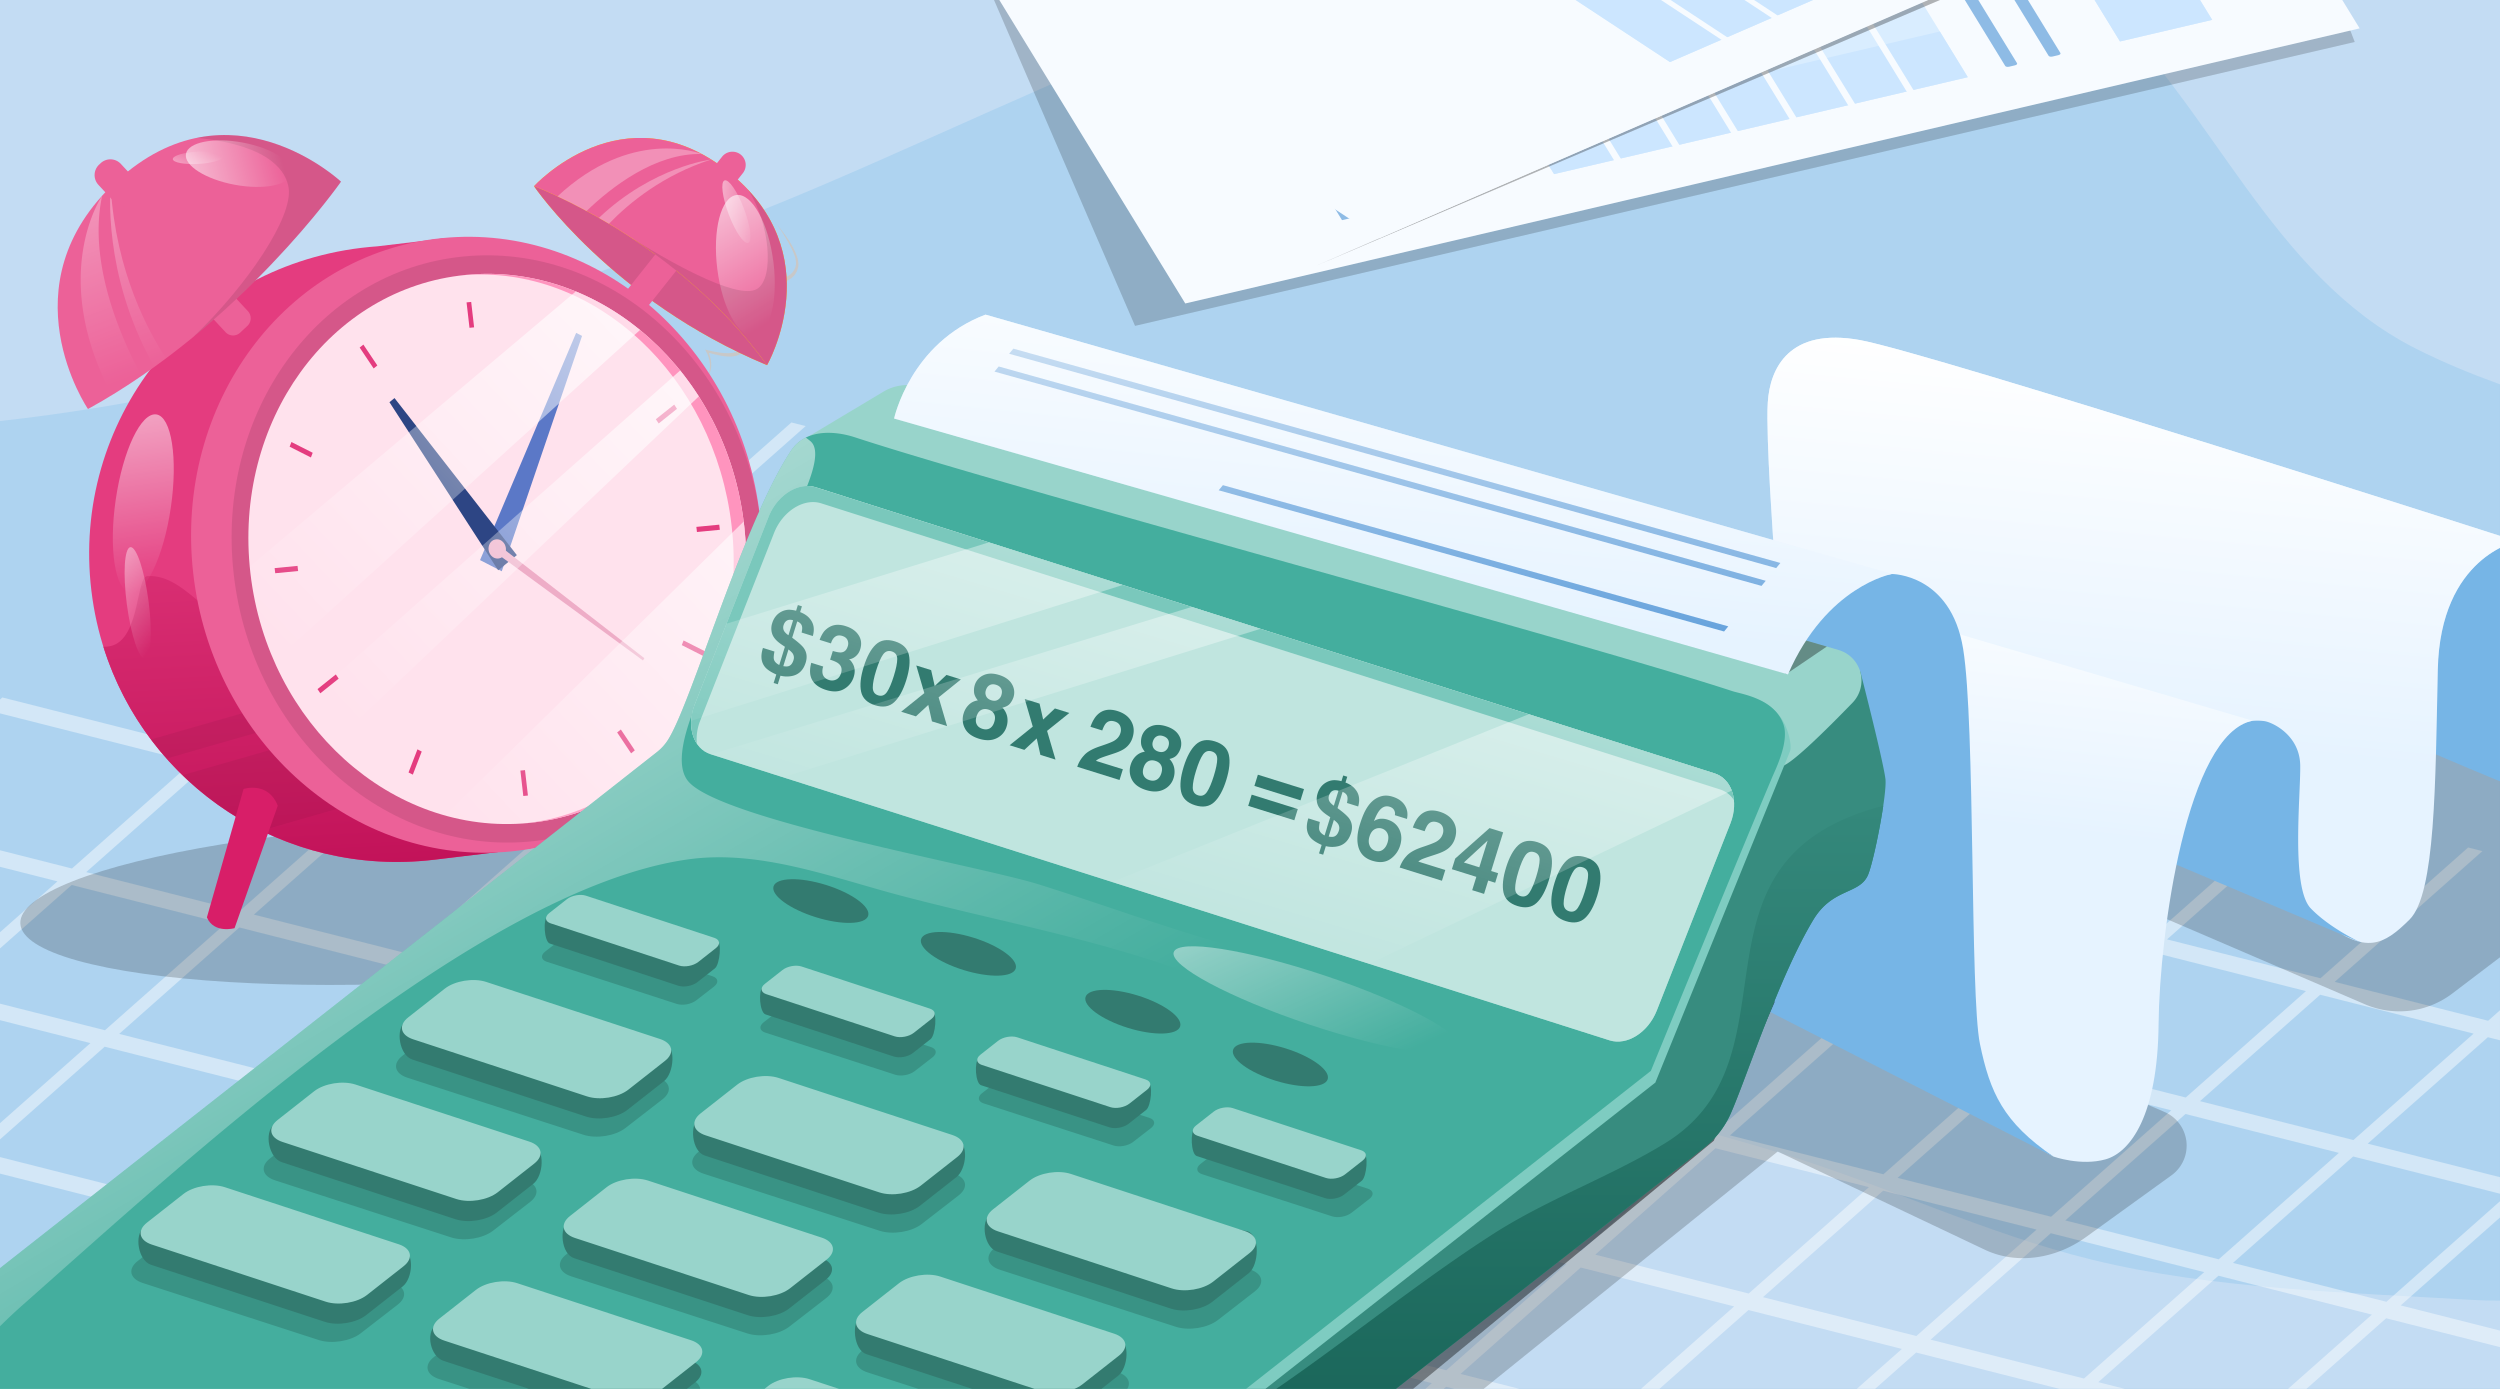 <svg id="Layer_1" data-name="Layer 1" xmlns="http://www.w3.org/2000/svg" xmlns:xlink="http://www.w3.org/1999/xlink" viewBox="0 0 4500 2500"><rect x="0" y="0" width="4500" height="2500" fill="#333333" stroke="none"/><defs><style>.cls-1{fill:none;}.cls-2{fill:#aed3f0;}.cls-3{fill:#c3dcf3;}.cls-10,.cls-11,.cls-27,.cls-3,.cls-38,.cls-39,.cls-40,.cls-41,.cls-42,.cls-43,.cls-44,.cls-45,.cls-46,.cls-47,.cls-48,.cls-49,.cls-5,.cls-50,.cls-52,.cls-53,.cls-54,.cls-56,.cls-57,.cls-59,.cls-6,.cls-60,.cls-7,.cls-8,.cls-9{fill-rule:evenodd;}.cls-4{clip-path:url(#clip-path);}.cls-20,.cls-5{fill:#fff;}.cls-5{fill-opacity:0.45;}.cls-6{fill-opacity:0.18;}.cls-7{fill:#f7fbff;}.cls-8{fill:#8ebbe5;}.cls-9{fill:#d9edff;}.cls-10{fill:#cce6ff;}.cls-11{fill-opacity:0.29;}.cls-12,.cls-38{fill-opacity:0.19;}.cls-13{fill:#c8c8c8;}.cls-14{fill:#ffc800;}.cls-15{fill:#d55789;}.cls-16{fill:#ec6198;}.cls-17{fill:url(#linear-gradient);}.cls-18{fill:url(#linear-gradient-2);}.cls-19{opacity:0.3;}.cls-21{opacity:0.1;}.cls-22{fill:#e43c7f;}.cls-23{fill:url(#linear-gradient-3);}.cls-24{fill:url(#linear-gradient-4);}.cls-25{fill:url(#linear-gradient-5);}.cls-26{opacity:0.05;}.cls-27{fill:#d81e68;}.cls-28{fill:#ffe2ed;}.cls-29{fill:#ff94be;}.cls-30{fill:#5b78c7;}.cls-31{fill:#2d4584;}.cls-32{fill:#eeadc7;}.cls-33{fill:url(#linear-gradient-6);}.cls-34{fill:url(#linear-gradient-7);}.cls-35{fill:url(#linear-gradient-8);}.cls-36{fill:url(#linear-gradient-9);}.cls-37{fill:url(#linear-gradient-10);}.cls-39{fill:#76b5e6;}.cls-40{fill:#e6f3ff;}.cls-41{fill:url(#linear-gradient-11);}.cls-42{fill:url(#linear-gradient-12);}.cls-43{fill:url(#linear-gradient-13);}.cls-44{fill:#378c7f;}.cls-45{fill:url(#linear-gradient-14);}.cls-46{fill:#98d4cb;}.cls-47{fill-opacity:0.34;}.cls-48{fill:#7eccc1;}.cls-49{fill:#44ae9e;}.cls-50{fill:url(#linear-gradient-15);}.cls-51{fill:url(#linear-gradient-16);}.cls-52{fill-opacity:0.16;}.cls-53,.cls-58{fill:#337b70;}.cls-54{fill:#c0e5df;}.cls-55{fill:#327b70;}.cls-56{fill:#7ac8bc;}.cls-57{fill:url(#linear-gradient-17);}.cls-59{fill:#62a0db;}.cls-60{fill:url(#linear-gradient-18);}</style><clipPath id="clip-path"><rect class="cls-1" width="4499.99" height="2500"/></clipPath><linearGradient id="linear-gradient" x1="1293.99" y1="1792.09" x2="1295.17" y2="1792.12" gradientTransform="matrix(-121.89, -308.36, -298.04, 126.07, 693232.17, 173659.52)" gradientUnits="userSpaceOnUse"><stop offset="0" stop-color="#fff" stop-opacity="0"/><stop offset="1" stop-color="#fff"/></linearGradient><linearGradient id="linear-gradient-2" x1="1300.6" y1="1795.1" x2="1301.79" y2="1795.71" gradientTransform="matrix(-35.15, -144.86, -85.59, 59.27, 200715.38, 82416.24)" xlink:href="#linear-gradient"/><linearGradient id="linear-gradient-3" x1="1289.12" y1="1788.78" x2="1290.3" y2="1788.78" gradientTransform="matrix(50.35, 994.19, 994.19, -50.35, -1842736.11, -1190808.44)" gradientUnits="userSpaceOnUse"><stop offset="0" stop-color="#e43c7f"/><stop offset="1" stop-color="#b30048"/></linearGradient><linearGradient id="linear-gradient-4" x1="1291.84" y1="1792.42" x2="1293.03" y2="1792.42" gradientTransform="matrix(490.5, -140.69, -140.7, -490.5, -381342.99, 1061887.25)" xlink:href="#linear-gradient"/><linearGradient id="linear-gradient-5" x1="1294.53" y1="1795.06" x2="1295.71" y2="1795.49" gradientTransform="matrix(-55.76, -306.64, -193.46, 88.24, 419738.39, 239709.63)" xlink:href="#linear-gradient"/><linearGradient id="linear-gradient-6" x1="1294.97" y1="1794" x2="1296.15" y2="1794" gradientTransform="matrix(-87.52, -235.01, -235.01, 87.52, 535186.92, 147997.94)" xlink:href="#linear-gradient"/><linearGradient id="linear-gradient-7" x1="1294.97" y1="1793.79" x2="1296.15" y2="1793.79" gradientTransform="matrix(-87.52, -235.01, -235.01, 87.52, 535186.16, 147997.77)" xlink:href="#linear-gradient"/><linearGradient id="linear-gradient-8" x1="1289.58" y1="1791.32" x2="1290.77" y2="1791.32" gradientTransform="matrix(792.35, -747.98, -747.98, -792.35, 318722.67, 2385282.98)" xlink:href="#linear-gradient"/><linearGradient id="linear-gradient-9" x1="1294.39" y1="1785.54" x2="1295.58" y2="1785.57" gradientTransform="matrix(-92.4, -233.52, -225.76, 95.56, 523179.72, 132001.03)" xlink:href="#linear-gradient"/><linearGradient id="linear-gradient-10" x1="1294.94" y1="1773.19" x2="1296.12" y2="1773.8" gradientTransform="matrix(-109.75, 26.48, 44.8, 64.91, 63064.42, -149111.55)" xlink:href="#linear-gradient"/><linearGradient id="linear-gradient-11" x1="1291.1" y1="1792.26" x2="1292.28" y2="1792.26" gradientTransform="matrix(54.5, -582.42, -582.42, -54.5, 977300.47, 850973.01)" xlink:href="#linear-gradient"/><linearGradient id="linear-gradient-12" x1="1291.41" y1="1792.31" x2="1292.6" y2="1792.31" gradientTransform="matrix(46.97, -420.19, -420.19, -46.97, 696160.99, 628326.28)" xlink:href="#linear-gradient"/><linearGradient id="linear-gradient-13" x1="1290.2" y1="1790.61" x2="1291.39" y2="1790.61" gradientTransform="matrix(-228.62, -2344.2, -2344.2, 228.62, 4494107.01, 2618734.26)" gradientUnits="userSpaceOnUse"><stop offset="0" stop-opacity="0"/><stop offset="1"/></linearGradient><linearGradient id="linear-gradient-14" x1="1289.48" y1="1789.06" x2="1290.67" y2="1789.06" gradientTransform="matrix(-3.24, 1389.33, 1389.33, 3.24, -2478666.47, -1795976.7)" gradientUnits="userSpaceOnUse"><stop offset="0" stop-color="#378c7f"/><stop offset="1" stop-color="#10594d"/></linearGradient><linearGradient id="linear-gradient-15" x1="1290.58" y1="1790.54" x2="1291.76" y2="1790.54" gradientTransform="matrix(-968.6, -1659.65, -1659.65, 968.6, 4222893.48, 409900.19)" xlink:href="#linear-gradient"/><linearGradient id="linear-gradient-16" x1="1291.44" y1="1791.12" x2="1292.62" y2="1791.12" gradientTransform="matrix(504.23, -474.28, -474.28, -504.23, 200562.86, 1517553.8)" xlink:href="#linear-gradient"/><linearGradient id="linear-gradient-17" x1="1290.26" y1="1790.97" x2="1291.45" y2="1790.97" gradientTransform="matrix(360.14, -1205.61, -1205.61, -360.14, 1696626.4, 2202209.56)" xlink:href="#linear-gradient"/><linearGradient id="linear-gradient-18" x1="1291.24" y1="1792.68" x2="1292.42" y2="1792.68" gradientTransform="matrix(53.23, -521.65, -521.65, -53.23, 868896.39, 770091.22)" xlink:href="#linear-gradient"/></defs><g id="c99"><g id="c29"><rect class="cls-2" width="4499.99" height="2500"/><path class="cls-3" d="M395.41,2500c360.42-198.08,701.46-406.35,862.34-466.38C1892.22,1797,2564.22,1881.28,3203.07,2075c189.78,57.52,369.24,145.26,563.41,192.72,215.68,52.75,460.93,58.74,682.72,72.06q25.41,1.53,50.8,1.31V2500ZM2257.89,0C1929.3,125.92,1617.4,279.9,1378.65,375.46,946.84,548.28,473.23,705.48,0,757.87V0ZM4500,691.82c-52.6-19.07-103.48-40-151.42-64.28C4086.37,494.9,3984.57,193.32,3774.71,0H4500Z"/><rect class="cls-1" width="4499.99" height="2500"/><g class="cls-4"><path class="cls-5" d="M856.9,919.25l265.79-235.34,25.68,6.52L882.56,925.77l276.14,70,265.8-235.34,25.68,6.51-265.8,235.34,276.13,70,265.8-235.37,25.68,6.52-265.8,235.34,276.13,70,265.8-235.37L2053.8,920,1788,1155.29l276.13,70L2329.93,990l25.68,6.49-265.8,235.34,276.13,70,265.8-235.34,25.68,6.49-265.8,235.34,276.13,70L2933.55,1143l25.68,6.48-265.8,235.34,276.14,70,265.79-235.34L3261,1226l-265.8,235.37,276.14,70L3537.17,1296l25.68,6.52-265.79,235.33,276.13,70L3839,1372.49l25.64,6.52-265.79,235.34,276.13,70L4140.83,1449l25.64,6.52-265.79,235.34,276.13,70,265.83-235.37,25.64,6.52-265.79,235.34,276.13,70L4744.45,1602l25.64,6.49L4504.3,1843.87l276.13,70,265.83-235.34,25.64,6.48-265.79,235.34L5112.28,1998l-26.12,23.13L4780,1943.53l-216.33,191.53,306.17,77.63-26.12,23.13-306.17-77.63-216.34,191.56,306.17,77.6-26.12,23.13-306.17-77.6-216.34,191.53L4384.91,2642l-26.13,23.13-306.17-77.6L3836.28,2779.1l306.17,77.6-26.17,23.16-306.13-77.63-216.33,191.56,306.17,77.6-26.16,23.13-306.13-77.6-216.34,191.53,306.17,77.63-26.12,23.13-306.17-77.59-279.49,247.45-25.63-6.52,279.44-247.45-276.13-70-279.49,247.42-25.68-6.49,279.49-247.45-276.13-70L2442.13,3326l-25.68-6.48,279.49-247.45-276.13-70-279.49,247.45-25.68-6.49,279.49-247.45-276.13-70L1838.51,3173l-25.68-6.48,279.49-247.45-276.14-70L1536.7,3096.51,1511,3090l279.49-247.42-276.14-70L1234.89,3020l-25.68-6.52L1488.69,2766l-276.13-70L933.08,2943.5,907.42,2937l279.46-247.45-276.15-70L631.27,2867l-25.66-6.52L885.07,2613l-276.15-70L329.46,2790.45,303.8,2784l279.46-247.45-276.15-70L27.65,2714,2,2707.46,281.45,2460,5.3,2390l-279.47,247.45-25.66-6.48,279.47-247.45-276.15-70L-576,2560.94l-25.66-6.49L-322.18,2307l-276.15-70-279.46,247.45-25.66-6.52L-624,2230.46l-367.73-93.21,26.13-23.13,367.74,93.21,216.32-191.53-367.73-93.21,26.13-23.17,367.74,93.25,216.32-191.56L-506.8,1707.9l26.13-23.13L-112.94,1778l216.33-191.53-367.73-93.24,26.13-23.13,367.73,93.21,216.33-191.53-367.73-93.21,26.13-23.13L372,1348.63l216.33-191.56-367.73-93.21,26.13-23.13,367.73,93.21L830.77,942.41,463,849.17,489.17,826ZM3049.55,3132l276.13,70L3542,3010.41l-276.14-70Zm-301.81-76.51,276.13,70,216.34-191.56-276.14-70Zm-301.81-76.5,276.13,70,216.33-191.57-276.13-70ZM3292,2917.29l276.13,70,216.33-191.53-276.13-70Zm-1147.89-14.86,276.13,70,216.33-191.56-276.13-70Zm846.08-61.65,276.13,70,216.33-191.53-276.13-70Zm-1147.89-14.85,276.13,70,216.33-191.53-276.13-70Zm846.08-61.68,276.13,70,216.33-191.56-276.13-70ZM1540.5,2749.42l276.13,70L2033,2627.88l-276.13-70Zm1994-46.82,276.13,70,216.33-191.52-276.13-70Zm-1147.89-14.86,276.13,70L2879,2566.2l-276.13-70Zm-1147.89-14.82,276.13,70,216.33-191.53-276.13-70Zm1994-46.83,276.13,70,216.33-191.53-276.13-70Zm-1147.89-14.86,276.13,70,216.33-191.56-276.13-70Zm-1147.9-14.85,276.14,70,216.33-191.53-276.13-70Zm1994-46.79,276.14,70,216.33-191.52-276.13-70ZM1783,2534.73l276.14,70,216.33-191.53-276.13-70ZM635.06,2519.87l276.14,70,216.33-191.56-276.15-70Zm3141.86-32,276.14,70,216.33-191.56-276.13-70ZM2629,2473.08l276.14,70,216.33-191.53-276.13-70Zm-1147.89-14.86,276.14,70,216.33-191.53-276.13-70Zm-1147.9-14.85,276.15,70,216.33-191.56-276.15-70Zm3141.87-32,276.13,70,216.34-191.56-276.13-70Zm-1147.89-14.86,276.13,70L2819.69,2275l-276.13-70Zm-1147.89-14.82,276.14,70,216.33-191.53-276.13-70ZM31.43,2366.86l276.15,70,216.33-191.56-276.15-70Zm3141.87-32,276.13,70,216.34-191.57-276.13-70ZM2025.41,2320l276.13,70,216.34-191.53-276.13-70Zm-1147.9-14.83,276.14,70L1370,2183.67l-276.13-70Zm-1147.89-14.85,276.15,70L222.1,2168.81l-276.15-70Zm4289.76-17.11,276.17,70,216.3-191.52-276.13-70Zm-1147.89-14.86,276.13,70L3364,2136.85l-276.13-70ZM1723.6,2243.53l276.13,70L2216.07,2122l-276.13-70ZM575.7,2228.71l276.15,70,216.33-191.53-276.15-70Zm-1147.89-14.86,276.15,70,216.32-191.53-276.14-70Zm4289.76-17.11,276.13,70L4210,2075.2l-276.13-70Zm-1147.89-14.85,276.13,70,216.34-191.53-276.13-70ZM1421.79,2167l276.13,70,216.34-191.56-276.13-70Zm-1147.9-14.86,276.15,70,216.32-191.53-276.14-70Zm3141.87-32,276.13,70,216.34-191.56-276.13-70Zm-1147.89-14.82,276.13,70,216.34-191.53-276.13-70ZM1120,2090.52l276.13,70L1612.45,1969l-276.13-70Zm-1147.9-14.86,276.15,70,216.32-191.56-276.14-70Zm4289.76-17.1,276.13,70L4754.31,1937l-276.14-70ZM3114,2043.7l276.13,70,216.34-191.56-276.14-70Zm-1147.89-14.83,276.13,70,216.34-191.53-276.14-70ZM818.16,2014l276.14,70,216.34-191.52-276.14-70Zm-1147.89-14.86,276.15,70,216.32-191.56-276.15-70ZM3960,1982.05l276.13,70,216.34-191.53-276.14-70Zm-1147.89-14.86,276.13,70,216.34-191.56-276.14-70Zm-1147.89-14.85,276.13,70,216.34-191.57-276.14-70Zm-1147.9-14.83,276.15,70L1008.83,1816l-276.16-70Zm3141.87-32,276.13,70L4150.68,1784l-276.13-70Zm-1147.89-14.86,276.13,70,216.33-191.53-276.13-70Zm-1147.89-14.86,276.13,70,216.33-191.56-276.13-70ZM214.54,1861l276.15,70L707,1739.47l-276.15-70Zm3141.87-32,276.13,70,216.33-191.53-276.13-70Zm-1147.89-14.86,276.13,70L2701,1692.64l-276.13-70Zm-1147.89-14.85,276.13,70,216.33-191.57-276.13-70Zm-1147.9-14.86,276.14,70L405.2,1663l-276.15-70Zm3141.87-32,276.13,70L3547.06,1631l-276.13-70Zm-1147.89-14.82,276.13,70,216.33-191.52-276.13-70Zm-1147.9-14.86,276.14,70,216.33-191.56-276.14-70Zm1994-46.82,276.13,70,216.33-191.56-276.13-70ZM1604.9,1661.17l276.13,70,216.33-191.53-276.13-70ZM457,1646.32l276.15,70,216.32-191.56-276.15-70Zm1994-46.83,276.13,70L2943.44,1478l-276.13-70Zm-1147.89-14.82,276.13,70,216.33-191.52-276.13-70ZM155.18,1569.81l276.16,70,216.32-191.53-276.15-70Zm1994-46.82,276.13,70,216.33-191.56-276.13-70Zm-1147.89-14.86,276.13,70,216.33-191.56-276.13-70Zm846.07-61.65,276.14,70,216.33-191.53-276.13-70ZM699.46,1431.62l276.14,70,216.33-191.56-276.15-70ZM1545.54,1370l276.14,70L2038,1248.43l-276.13-70ZM397.65,1355.12l276.14,70,216.33-191.56-276.15-70Zm846.08-61.65,276.13,70,216.34-191.53-276.13-70ZM941.91,1217l276.14,70,216.34-191.53-276.13-70ZM640.1,1140.46l276.15,70,216.33-191.53-276.15-70Z"/><path class="cls-6" d="M4227.52,46.88l11,28.69-2195.45,511L1765.72-54.26Z"/><polygon class="cls-7" points="4247.37 51.06 3740.9 -775.53 1627.01 -280.35 2133.48 546.25 4247.37 51.06"/><path class="cls-8" d="M3551.24-151.69c2.93-.69,6-.09,6.89,1.33L3708.76,95.48c.87,1.42-.8,3.14-3.73,3.82l-10.62,2.49c-2.93.69-6,.09-6.89-1.33L3536.89-145.38c-.88-1.42.8-3.14,3.73-3.82Z"/><path class="cls-8" d="M3548.33-10.7c2.93-.68,6-.09,6.89,1.34l75.45,123.13c.87,1.43-.8,3.14-3.73,3.83l-10.62,2.48c-2.93.69-6,.09-6.89-1.33L3534-4.39c-.87-1.42.8-3.13,3.73-3.82Z"/><polygon class="cls-9" points="3542.07 138.93 3341.47 -188.45 2596.76 -14 2797.35 313.38 3542.07 138.93"/><polygon class="cls-9" points="3981.93 35.74 3559.79 -653.21 3393.83 -614.33 3815.97 74.62 3981.93 35.74"/><polygon class="cls-10" points="3542.07 138.93 3491.66 56.66 2746.94 231.11 2797.35 313.38 3542.07 138.93"/><polygon class="cls-10" points="3981.93 35.74 3875.84 -137.4 3709.88 -98.52 3815.97 74.62 3981.93 35.74"/><polygon class="cls-7" points="3466.57 198.47 2995.11 -570.98 2982.98 -568.13 3454.43 201.31 3466.57 198.47"/><polygon class="cls-7" points="3361.19 223.15 2889.73 -546.29 2877.6 -543.45 3349.06 226 3361.19 223.15"/><polygon class="cls-7" points="3255.81 247.84 2784.36 -521.61 2772.22 -518.76 3243.68 250.68 3255.81 247.84"/><polygon class="cls-7" points="3150.43 272.52 2678.98 -496.92 2666.84 -494.08 3138.3 275.37 3150.43 272.52"/><polygon class="cls-7" points="3045.06 297.21 2573.6 -472.23 2561.46 -469.39 3032.92 300.05 3045.06 297.21"/><polygon class="cls-7" points="2939.68 321.89 2468.22 -447.55 2456.09 -444.71 2927.55 324.74 2939.68 321.89"/><polygon class="cls-8" points="2479.73 83.98 2639.01 343.93 2618.16 348.81 2458.88 88.86 2479.73 83.98"/><polygon class="cls-8" points="2344.27 115.71 2503.55 375.66 2482.69 380.55 2323.41 120.6 2344.27 115.71"/><polygon class="cls-8" points="2365.51 22.76 2571.93 359.65 2551.08 364.53 2344.66 27.64 2365.51 22.76"/><polygon class="cls-8" points="2345.34 242.66 2436.47 391.38 2415.62 396.26 2324.49 247.55 2345.34 242.66"/><path class="cls-11" d="M4066.47-244.74l-8.28-11.95-1689,735Z"/><polygon class="cls-7" points="4298.54 -359.18 3290.77 -1022.08 1474.68 -233.97 2482.45 428.93 4298.54 -359.18"/><polygon class="cls-9" points="3645.74 -165.92 2776.92 -737.42 2137.11 -459.77 3005.94 111.73 3645.74 -165.92"/><polygon class="cls-10" points="3645.74 -165.92 3427.4 -309.54 2787.6 -31.89 3005.94 111.73 3645.74 -165.92"/><polygon class="cls-7" points="3334.63 17.8 2396.54 -599.26 2386.11 -594.74 3324.21 22.32 3334.63 17.8"/><polygon class="cls-7" points="3244.1 57.09 2306 -559.98 2295.58 -555.45 3233.68 61.61 3244.1 57.09"/><polygon class="cls-7" points="3153.57 96.38 2215.47 -520.69 2205.05 -516.17 3143.14 100.9 3153.57 96.38"/><ellipse class="cls-12" cx="775" cy="1624.87" rx="739.41" ry="143.37" transform="translate(-81.69 41.55) rotate(-2.92)"/><path class="cls-13" d="M1396.1,400.81a372.48,372.48,0,0,1,24.49,38.32c5.69,11.24,12.64,23.63,12.26,36.4-4.09,29.62-42.44,30-63.12,29.16l-5.68-.41c6.65,12.36,13.28,25.64,17.23,39.24,15.78,49-42.32,34.3-64.71,27.87l4.65,8.09c8.52,14.8,22,46.23,4.84,53.85-16.24,5.31-35.86.74-53.3-3.2l-3.62-.91c9.67,15.7,13,38.27,1.64,50.72a39.2,39.2,0,0,1-11,9.2c20.37-8.16,26.35-33,14.19-58l-1.54,3c17.86,4.75,48.12,14.06,62.44,1.14,12.24-16.12.85-42.4-8.54-60l-2.93,6c15.25,4.34,30.67,7,45.59,4.46,36.59-6.26,19.13-50.73,3.53-79.07l-2.35,5.9c23.36.6,63.59-1.58,67.08-35.83-.19-25.34-26.54-57.67-41.11-75.94"/><path class="cls-14" d="M1380.68,657.29S1496.89,455,1309,307.37s-347.75,27.79-347.75,27.79,139.63,205.41,419.47,322.13"/><path class="cls-15" d="M1380.67,657.29C1100.84,540.58,961.23,335.15,961.23,335.15s254.38,93.9,419.44,322.14"/><path class="cls-16" d="M1282.17,342.55a23.77,23.77,0,0,0,33.47-3.8l21.1-26.57a23.85,23.85,0,1,0-37.25-29.78L1278.38,309a24,24,0,0,0,3.79,33.58"/><path class="cls-16" d="M1126.82,554.48l8.11,6.48a18.59,18.59,0,0,0,26.18-3l76-95.75-37.25-29.78-76,95.75a18.74,18.74,0,0,0,3,26.27"/><path class="cls-16" d="M1380.66,657.27C1215.6,429,961.22,335.13,961.22,335.13S1121,159.75,1309,307.36s71.71,349.91,71.71,349.91"/><ellipse class="cls-17" cx="1341.66" cy="477.82" rx="50.88" ry="127.9" transform="translate(-49.33 172.04) rotate(-7.2)"/><ellipse class="cls-18" cx="1325.51" cy="381.04" rx="14.63" ry="60.07" transform="translate(-49.01 494.46) rotate(-20.76)"/><g class="cls-19"><path class="cls-20" d="M1263.29,277.27c-83.59-2.32-163.13,59.81-207.44,102.52-20-10.84-37.76-19.61-52.29-26.38,132.63-123.56,253.33-78.63,259.47-76.25l.26.11"/><path class="cls-20" d="M1280.19,287.09c-85.83,27.55-147.32,77.5-184.06,115.69-6.16-3.72-12.21-7.22-18.1-10.61,97.64-92.64,202.16-105.08,202.16-105.08"/></g><g class="cls-21"><path d="M1380.66,657.27c-73.52-101.66-164.84-176.74-243.4-228.67,52.17,32.95,188.4,113.72,225.39,91.49,31.87-19.12,23-119.48-16.29-178.59,133.72,142.75,34.3,315.77,34.3,315.77"/></g><path class="cls-22" d="M164.51,1063.36c36.45,304.07,310.33,521.12,617.9,484l186.26-22.47L799.5,429.08,679.13,443.4c-9.51.68-19.11,1.58-28.72,2.74-307.58,37.11-522.35,313.11-485.9,617.22"/><path class="cls-23" d="M769.56,432.65c39.63,208.79-111,654.75-303.64,694.66-82.39,17.06-125.23-94.78-200.74-90.35-21.91,1.28-11.48,131.11-79.16,127,78,249.78,324,416.3,596.41,383.43l186.25-22.46L799.52,429.08Z"/><ellipse class="cls-24" cx="257.94" cy="906.31" rx="162.01" ry="50.1" transform="translate(-676.18 1030.19) rotate(-81.67)"/><ellipse class="cls-25" cx="250.62" cy="1085.91" rx="19.77" ry="101.3" transform="matrix(0.99, -0.13, 0.13, 0.99, -141.4, 42.68)"/><g class="cls-26"><path d="M943.08,1359.15l-472.85,136h-.06a551.83,551.83,0,0,1-141.82-99.83l593.93-170.87Z"/><path d="M916.67,1188,299.81,1365.43q-14.73-16.54-28.21-34.37L910.38,1147.3Z"/></g><path class="cls-27" d="M372.42,1651.28l66-231.16s44.32-14.32,61.55,30.14l-77.79,220.46S385.07,1681.07,372.42,1651.28Z"/><path class="cls-16" d="M1367.82,929.48c34.42,304.84-166,574.85-447.7,603.08s-537.92-196-572.34-500.86,166-574.85,447.7-603.09,537.92,196,572.34,500.87"/><g class="cls-21"><path d="M1369.28,941.76c33.43,290.77-151.8,547.24-413.72,572.85s-501.34-189.36-534.77-480.13,151.8-547.24,413.72-572.84S1335.85,651,1369.28,941.76"/></g><path class="cls-28" d="M1339.33,944.68c31.32,272.41-142.21,512.68-387.59,536.67s-469.68-177.4-501-449.81S593,518.85,838.33,494.87s469.68,177.4,501,449.81"/><path class="cls-29" d="M832.78,495.45c1.82-.19,3.69-.39,5.55-.57,245.37-24,469.69,177.4,501,449.81s-142.21,512.68-387.58,536.67c-1.94.2-3.89.35-5.79.51,236.2-26.57,401.92-264.72,371-535S1069.87,475.65,832.78,495.45Z"/><path class="cls-22" d="M945,1386.19l5.27,45.78-8.33.82L936.69,1387c1.37-.08,2.76-.22,4.17-.36S943.66,1386.37,945,1386.19Zm-185.89-33.41-16,41.57-7.76-3.92,16.05-41.61C753.94,1350.24,756.5,1351.51,759.12,1352.78Zm383.57-2.17L1136,1356l-25.12-37.6c2.26-1.7,4.48-3.49,6.68-5.32Zm-533.1-129-33,26.36-5.08-7.6,33-26.36Q607,1217.84,609.59,1221.58Zm659.16-49.4-3.23,8.42-38.3-19.39c1.13-2.79,2.18-5.59,3.23-8.42Zm-732.67-149c.18,1.57.35,3.07.57,4.62l-41.23,4-1.05-9.24,41.21-4C535.72,1020.08,535.9,1021.63,536.08,1023.18Zm758.58-78.81,1.06,9.24-41.24,4c-.14-1.55-.31-3.06-.47-4.62s-.38-3.1-.58-4.62ZM562.86,815c-1.13,2.81-2.18,5.6-3.23,8.43l-38.3-19.37,3.24-8.42Zm655.75-79.1-33,26.35c-1.65-2.56-3.35-5.09-5.1-7.62l33.06-26.36ZM679.22,657.85c-2.24,1.75-4.47,3.5-6.67,5.37L647.39,625.6l6.69-5.33ZM848.14,543.47l5.25,45.76c-1.37.1-2.75.24-4.16.38s-2.8.26-4.15.44l-5.28-45.77Z"/><path class="cls-30" d="M1047.68,604.65,903.16,1028.29l-39.08-20.12,173-409Z"/><path class="cls-31" d="M710.13,716.55l220.22,282.7-33.64,27.21L701,723.94Z"/><path class="cls-13" d="M909.41,986.7c1,8.83-4.6,16.61-12.54,17.38s-15.21-5.74-16.23-14.56,4.61-16.6,12.55-17.38,15.22,5.74,16.22,14.56"/><path class="cls-32" d="M903.5,973.94A18.79,18.79,0,0,1,908.18,998a14.49,14.49,0,0,1-21.63,4.24,18.78,18.78,0,0,1-4.68-24.1,14.5,14.5,0,0,1,21.63-4.23"/><path class="cls-32" d="M898.66,982l261.16,202.74-2.48,4.15L891.41,994.16Z"/><path class="cls-16" d="M445.33,586.58,432.25,598.8a18.59,18.59,0,0,1-26.33-.94L343.2,530.31l40.35-37.7,62.72,67.55a18.74,18.74,0,0,1-.94,26.42"/><path class="cls-16" d="M158.37,736.26S6.28,513.19,210,326s403.8,1,403.8,1-180,257.62-455.47,409.27"/><g class="cls-19"><path class="cls-33" d="M254.82,676.65c-17.28,11.86-35.14,23.47-53.44,34.6-113-214.22-21-353.66-17.57-358.79a.8.8,0,0,1,.12-.17c-27.21,124.43,39,265.92,70.89,324.36"/><path class="cls-34" d="M299,645c-6.92,5.19-13.89,10.31-21,15.48-.76-1.41-1.58-2.83-2.39-4.24-92.1-164.54-76.41-319.76-76.41-319.76C208.66,491.16,268.56,599.28,299,645"/></g><g class="cls-21"><path d="M613.87,327S513.55,470.55,348.11,606.39c97.08-92.93,179.37-215.51,171.45-267.95-3.87-25.72-27.29-76.46-165.32-90.28C498.75,218.78,613.87,327,613.87,327"/></g><path class="cls-16" d="M245.46,363l-2.71,2.53a25.65,25.65,0,0,1-36.34-1.3l-29.24-31.49a25.86,25.86,0,0,1,1.29-36.46l2.71-2.53A25.66,25.66,0,0,1,217.51,295l29.24,31.5A25.86,25.86,0,0,1,245.46,363"/><path class="cls-35" d="M1338.61,938.72q.39,3,.72,6c31.31,272.42-142.21,512.68-387.58,536.67A409.26,409.26,0,0,1,801,1467.92ZM1224.3,666.88a523.19,523.19,0,0,1,33.56,46.64L595.31,1342.83a515.15,515.15,0,0,1-56-69.37ZM1036.44,524.64A458.87,458.87,0,0,1,1152,594L493.69,1190.69a550.51,550.51,0,0,1-42.95-159.15c-.44-3.92-.86-7.84-1.21-11.7Z"/><ellipse class="cls-36" cx="429.68" cy="294.57" rx="38.66" ry="96.58" transform="translate(61.62 663.25) rotate(-79.48)"/><ellipse class="cls-37" cx="356.37" cy="283.96" rx="45.37" ry="11.11" transform="translate(-14.97 19.88) rotate(-3.13)"/><path class="cls-38" d="M-128.17,2661l-135.43,87.2a71.12,71.12,0,0,0-32,68.64,71,71,0,0,0,47.91,58.58l1640.15,547.66a179.14,179.14,0,0,0,166.39-28.26c94.58-73.16,1641.06-1322.09,1641.06-1322.09s229.94,109.09,372.89,176.82c58.7,27.81,128.71,15.58,181.42-22.45l154.36-111.44a66,66,0,0,0-12.44-114.12L3631.45,1887.5l23.8-338.43,601.56,258.56a157.28,157.28,0,0,0,157.29-19.29l216.32-164.29,29.35-236.14-293.08-235.53-572.3,129.93Z"/><path class="cls-39" d="M4530.81,974.42s46.14,4.68,48.82,42.28,1.42,422.49,1.42,422.49S4310.39,1331.48,4310,1319.84s18-293.56,18-293.56l133.91-63.23Z"/><path class="cls-40" d="M3193.13,991.07s-15-204.86-11.1-266.8,38.93-135,165.76-112.15,1183,362.3,1183,362.3-138.36,26.82-142.76,231-4,403.26-50.85,449.82-79.25,63.06-153.4,4.41-369.48-262-368.6-275.44S3193.13,991.07,3193.13,991.07Z"/><path class="cls-41" d="M3193.13,991.07s-15-204.86-11.1-266.8,38.93-135,165.76-112.15,1183,362.3,1183,362.3-138.36,26.82-142.76,231-4,403.26-50.85,449.82-79.25,63.06-153.4,4.41-369.48-262-368.6-275.44S3193.13,991.07,3193.13,991.07Z"/><path class="cls-39" d="M4050,1298.13a97.91,97.91,0,0,1,25.42-.19c14.18,1.72,64.23,24.83,65,80s-17,219.9,19.06,257.23,93.19,62.8,93.19,62.8l-378.09-159.76,58.72-214Z"/><path class="cls-40" d="M3696.14,2081.77s49.47,17.64,94.05,5,93.75-79.05,95.25-243,51.23-523.76,169.35-546.51l-579.15-170.92-82.78,363.19,91.2,426,163.86,138.91Z"/><path class="cls-42" d="M3696.14,2081.77s49.47,17.64,94.05,5,93.75-79.05,95.25-243,51.23-523.76,169.35-546.51l-579.15-170.92-82.78,363.19,91.2,426,163.86,138.91Z"/><path class="cls-39" d="M3405.35,1033.19s106.3-.27,128.31,134.77,12.14,624,30.24,711.16,41.71,140.82,132.24,202.65L3058.2,1756.26,2946,1111.83Z"/><path class="cls-43" d="M3190.5,1784.15-128.17,2661l-135.43,87.2A69.82,69.82,0,0,0-278.46,2761l1623.85,555.86a264.35,264.35,0,0,0,250.17-43.24c376.35-299.16,1489.27-1220.33,1489.27-1220.33l109.3-249.05Z"/><path class="cls-44" d="M3348.58,1208.73s39.63,153.62,45.13,192.66c3.64,25.91-20.88,150.43-31.62,174.28-15.56,34.57-63.5,22.61-98.18,80.08-62.56,103.68-121.42,288.23-149.24,350a158.66,158.66,0,0,1-46.91,59.84L1592.27,3220.08a272.77,272.77,0,0,1-257.46,43C993.5,3144.93,126.19,2859-158.82,2760.29c-56.63-19.61-105.26-86-112.85-145.6-5.29-41.52-7.23-80.74-7.23-80.74Z"/><path class="cls-45" d="M3389.87,1450.44c-6.88,46.62-20.49,109.06-27.78,125.23-15.56,34.57-63.5,22.6-98.18,80.08-62.55,103.68-121.42,288.23-149.24,350a158.73,158.73,0,0,1-46.9,59.83l-767.46,600.49c-93.34,7.49-175.11,2.67-199.68-30.26-2.92-3.9,35.83-24,39.9-26.39,55.65-32.21,106.75-75.06,159.73-111.52,130.33-89.7,254-191,387.08-276.53,98.69-63.4,210.83-103.07,309.32-163.28C3250.38,1903,3010.85,1548.74,3389.87,1450.44Z"/><path class="cls-46" d="M1436.17,797.12l154-92.12a84,84,0,0,1,64.09-9.26C1856.36,747.83,2981,1074.45,3309.45,1170a57.35,57.35,0,0,1,25.1,94.92c-51.93,53.59-117.88,118.33-129.64,114.12C3185,1371.94,1436.17,797.12,1436.17,797.12Z"/><path class="cls-47" d="M3191.2,1135.59c36.38,10.6,69,20.07,97.05,28.22l-73.11,49.56-38.71-36.55Z"/><path class="cls-48" d="M1209.62,1354.08a88.76,88.76,0,0,1-19.17,20.78L-251.63,2507.71a51.16,51.16,0,0,0-18.76,49.07,51,51,0,0,0,34.32,39.71l1616.28,530.76a137.31,137.31,0,0,0,127.69-22.52c278.89-219.07,1471.17-1155.68,1471.17-1155.68l.34.1s179-440.3,242.66-597c3.3-8.12-1.43-36-13.84-56.32-12-19.67-31.61-31.82-39.65-34.46-282.72-92.49-1233.72-346-1519.95-439.66a97.86,97.86,0,0,0-112,39Z"/><path class="cls-49" d="M1201.58,1333a88.54,88.54,0,0,1-19.17,20.78L-259.66,2486.61a51.17,51.17,0,0,0-18.77,49.07,51,51,0,0,0,34.32,39.71l1616.28,530.76a137.36,137.36,0,0,0,127.7-22.51L2971,1928l.34.1s145.27-355,218.35-528.43c6.71-15.89,31.51-65.33,20.34-96.34-16.6-46.2-75.3-53.91-91.64-59.26-282.72-92.5-1292.8-363.09-1579-456.74-41.83-13.68-91-13.18-115.34,23.57C1337,942.16,1243.57,1269.64,1201.58,1333Z"/><path class="cls-50" d="M1450.39,787.65a66.52,66.52,0,0,0-26.34,23.21c-87,131.3-180.48,458.78-222.46,522.12a89.06,89.06,0,0,1-19.18,20.79L-194.71,2435.57l-31.81,145.6,20.7,6.81c89.1-68.15,163.15-165.36,246.48-238.87,279.09-246.19,818.05-749,1198-802.23,128.59-18,258.53,32.39,381.89,65,167.15,44.14,333.58,74.31,497.77,132,61.81,21.71,293.58,89.59,301.54,78.78,3.34-4.55-22.06-46.26-24.12-47.58-73.94-47.5-138.81-59.88-223.72-85.07-101.28-30-201-66.38-301.88-98-106.85-33.4-569-115.59-630.39-184.59-84.58-95.15,287.5-554.79,219.18-613.16A106.41,106.41,0,0,0,1450.39,787.65Z"/><ellipse class="cls-51" cx="2370.21" cy="1800.01" rx="46.22" ry="271.48" transform="translate(-88.6 3476.96) rotate(-71.51)"/><path class="cls-52" d="M1529.76,2878.07c10.18-7.92,8-17.73-5-21.92l-175.6-56.91c-12.93-4.19-31.71-1.18-41.89,6.71l-36.91,28.62c-10.19,7.89-8,17.71,5,21.9L1451,2913.4c12.94,4.19,31.71,1.18,41.9-6.71Zm-295.5-95.8c10.18-7.9,8-17.71-5-21.9l-175.61-56.91c-12.93-4.2-31.71-1.18-41.89,6.71l-36.91,28.62c-10.19,7.89-8,17.7,5,21.9l175.6,56.93c12.94,4.19,31.71,1.18,41.9-6.72Zm548-88.32c18.38-14.26,14.36-32-9-39.54l-316.85-102.69c-23.34-7.58-57.21-2.15-75.59,12.11l-66.6,51.64c-18.38,14.26-14.35,32,9,39.52l316.84,102.71c23.34,7.57,57.21,2.13,75.59-12.11Zm-533.16-172.83c18.38-14.26,14.35-32-9-39.54L923.25,2378.89c-23.34-7.57-57.21-2.15-75.59,12.11l-66.6,51.64c-18.38,14.26-14.35,32,9,39.54l316.83,102.69c23.34,7.57,57.21,2.13,75.59-12.11Zm771.41-11.91c18.38-14.25,14.36-32-9-39.53L1694.66,2367c-23.33-7.57-57.2-2.13-75.58,12.12l-66.6,51.63c-18.38,14.26-14.35,32,9,39.54L1878.31,2573c23.34,7.58,57.21,2.15,75.59-12.11ZM715.91,2348.3c18.38-14.24,14.35-32-9-39.52L390.09,2206.07c-23.35-7.58-57.22-2.13-75.6,12.11l-66.6,51.63c-18.37,14.27-14.34,32,9,39.55l316.83,102.69c23.35,7.57,57.22,2.15,75.6-12.12Zm771.42-11.92c18.38-14.24,14.35-32-9-39.52L1161.5,2194.15c-23.34-7.56-57.21-2.13-75.59,12.11l-66.6,51.66c-18.38,14.24-14.35,31.94,9,39.52l316.83,102.71c23.35,7.55,57.22,2.13,75.6-12.14Zm771.41-11.92c18.38-14.24,14.34-31.95-9-39.52l-316.84-102.69c-23.33-7.57-57.2-2.15-75.58,12.09L1790.71,2246c-18.38,14.24-14.34,32,9,39.52l316.83,102.71c23.36,7.55,57.23,2.13,75.61-12.11ZM954.16,2163.55c18.38-14.24,14.35-32-9-39.52l-316.84-102.7c-23.34-7.57-57.21-2.14-75.59,12.11l-66.6,51.65c-18.38,14.24-14.35,31.95,9,39.52L812,2227.32c23.34,7.55,57.21,2.13,75.59-12.11Zm771.42-11.89c18.38-14.27,14.34-32-9-39.55l-316.84-102.69c-23.34-7.57-57.21-2.14-75.59,12.11l-66.6,51.64c-18.38,14.25-14.35,32,9,39.52l316.84,102.71c23.34,7.55,57.2,2.13,75.59-12.11Zm739.21,6.47c8.87-6.86,7.65-15.19-2.71-18.54L2228,2063.71c-10.37-3.36-26-.51-34.85,6.36L2161,2095c-8.88,6.88-7.64,15.19,2.72,18.54l234.1,75.88c10.37,3.38,26,.52,34.85-6.36Zm-393.18-127.44c8.87-6.87,7.65-15.19-2.71-18.55l-234.1-75.88c-10.37-3.36-26-.51-34.85,6.37l-32.14,24.92c-8.86,6.87-7.64,15.18,2.72,18.55l234.1,75.88c10.36,3.36,26,.5,34.85-6.37Zm-879.21-51.87c18.38-14.25,14.35-32-9-39.53l-316.84-102.7c-23.34-7.56-57.21-2.14-75.59,12.12l-66.6,51.64c-18.38,14.25-14.35,32,9,39.53l316.83,102.7c23.34,7.56,57.22,2.14,75.59-12.12Zm486.05-75.57c8.87-6.88,7.65-15.19-2.73-18.55l-234.09-75.88c-10.37-3.36-26-.51-34.86,6.37l-32.13,24.91c-8.87,6.88-7.65,15.19,2.72,18.55l234.1,75.88c10.37,3.36,26,.51,34.86-6.37ZM1285.27,1775.8c8.87-6.87,7.65-15.18-2.72-18.55l-234.1-75.88c-10.37-3.36-26-.5-34.85,6.37l-32.14,24.92c-8.87,6.87-7.64,15.19,2.73,18.55l234.09,75.88c10.37,3.36,26,.51,34.86-6.37Z"/><path class="cls-53" d="M1528.21,2845.3c10-7.92,14.69-51,1.92-55.16L1350,2766.47c-12.77-4.19-31.3-1.18-41.36,6.71l-37.35-2.13c-10.06,7.9-6.93,48.45,5.84,52.65l173.33,56.93c12.77,4.19,31.3,1.18,41.36-6.72Zm-291.68-95.8c10-7.9,14.66-49.75,1.89-53.94l-180.14-24.87c-12.77-4.2-31.3-1.18-41.36,6.71l-38.16-2.26c-10.06,7.9-6.12,48.58,6.65,52.78l173.33,56.92c12.77,4.2,31.3,1.19,41.35-6.71Zm540.9-88.32c18.15-14.26,22.16-62.22-.88-69.79L1455.82,2519c-23-7.58-56.47-2.15-74.61,12.11l-67.56,24.27c-18.14,14.26-12.35,59.33,10.7,66.89l312.74,102.71c23,7.57,56.47,2.13,74.61-12.12Zm-526.27-172.83c18.14-14.26,14.17-32-8.87-39.54L929.54,2346.12c-23-7.57-56.47-2.15-74.61,12.11l-71,27.43c-18.14,14.25-8.9,56.18,14.14,63.75l312.75,102.69c23,7.57,56.47,2.13,74.61-12.11Zm761.45-11.92c18.14-14.24,22.43-62.13-.63-69.68l-321-72.55c-23-7.57-56.46-2.13-74.6,12.11l-66.48,20c-18.14,14.24-13.43,63.62,9.61,71.19l312.75,102.69c23,7.57,56.47,2.15,74.61-12.11ZM724.88,2315.53c18.14-14.25,22-61-1-68.55l-320.61-73.69c-23-7.57-56.47-2.13-74.61,12.12l-69.51,23.51c-18.15,14.27-10.4,60.09,12.64,67.67l312.75,102.68c23,7.58,56.47,2.16,74.61-12.11Zm761.45-11.92c18.14-14.24,14.16-32-8.88-39.52l-312.74-102.71c-23-7.56-56.47-2.13-74.62,12.11l-66.38,22.37c-18.15,14.27-13.52,61.23,9.52,68.81L1346,2367.38c23,7.55,56.48,2.13,74.62-12.14Zm761.45-11.92c18.14-14.24,20.95-67.79-2.08-75.37l-319.54-66.84c-23-7.57-56.47-2.15-74.61,12.09l-69,23.71c-18.14,14.24-10.94,59.92,12.09,67.47l312.75,102.71c23,7.55,56.48,2.13,74.63-12.11ZM960.05,2130.78c18.14-14.24,22-62.2-1-69.77l-320.61-72.45c-23-7.57-56.48-2.14-74.62,12.11l-70.69,23.75c-18.14,14.25-9.21,59.85,13.83,67.42l312.74,102.71c23,7.55,56.48,2.13,74.62-12.11Zm761.45-11.9c18.14-14.26,23.31-61.36.26-68.93l-321.88-73.3c-23-7.57-56.48-2.15-74.62,12.11l-66.8,21.92c-18.14,14.25-13.1,61.69,9.94,69.24l312.74,102.71c23,7.55,56.47,2.13,74.61-12.11Zm729.67,6.48c8.75-6.86,12.91-48.19,2.68-51.55l-236.44-42.87c-10.23-3.37-25.65-.51-34.4,6.36l-32.27-7.31c-8.75,6.88-7,47.41,3.23,50.77l231.08,75.88c10.23,3.38,25.65.52,34.4-6.37Zm-388.1-127.44c8.75-6.87,13.16-47.19,2.93-50.55l-236.69-43.88c-10.23-3.36-25.65-.51-34.4,6.37l-32.92-5.5c-8.75,6.87-6.35,45.6,3.88,49L1997,2029.21c10.23,3.36,25.65.5,34.4-6.37Zm-867.86-51.87c18.15-14.25,22.49-64-.55-71.56l-321.07-70.67c-23-7.56-56.47-2.14-74.61,12.11l-69.72,23.19c-18.14,14.25-10.18,60.42,12.86,68l312.74,102.7c23,7.56,56.47,2.13,74.62-12.12ZM1675,1870.48c8.75-6.88,12.91-47.94,2.66-51.3l-236.43-43.13c-10.24-3.36-25.66-.51-34.41,6.36l-33.69-5.62c-8.75,6.88-5.57,45.73,4.66,49.09l231.07,75.88c10.25,3.36,25.67.51,34.42-6.37ZM1286.88,1743c8.76-6.87,13.23-48.58,3-51.94l-236.75-42.49c-10.23-3.36-25.65-.5-34.4,6.37l-33-6.76c-8.76,6.87-6.25,46.86,4,50.22l231.07,75.88c10.24,3.37,25.65.51,34.41-6.36Z"/><path class="cls-46" d="M1529.81,2809c10.06-7.91,7.86-17.72-4.91-21.92l-173.34-56.91c-12.77-4.19-31.3-1.18-41.35,6.72l-36.43,28.61c-10.06,7.9-7.86,17.71,4.91,21.9L1452,2844.28c12.77,4.2,31.29,1.18,41.35-6.71Zm-291.68-95.8c10.06-7.9,7.85-17.71-4.92-21.9l-173.33-56.91c-12.77-4.19-31.3-1.18-41.35,6.71l-36.44,28.62c-10.05,7.89-7.85,17.7,4.92,21.9l173.33,56.93c12.78,4.19,31.3,1.18,41.36-6.71ZM1779,2624.83c18.14-14.26,14.17-32-8.86-39.54L1457.43,2482.6c-23-7.57-56.48-2.15-74.62,12.11l-65.74,51.64c-18.14,14.26-14.16,32,8.88,39.52l312.75,102.71c23,7.57,56.46,2.13,74.61-12.11ZM1252.77,2452c18.14-14.27,14.16-32-8.88-39.55L931.15,2309.77c-23-7.57-56.48-2.15-74.62,12.12l-65.74,51.63c-18.14,14.27-14.16,32,8.88,39.54l312.74,102.69c23,7.58,56.48,2.13,74.62-12.11Zm761.44-11.92c18.14-14.25,14.18-32-8.88-39.53l-312.74-102.71c-23-7.57-56.47-2.13-74.61,12.12l-65.74,51.63c-18.14,14.27-14.16,32,8.88,39.55l312.75,102.68c23,7.58,56.47,2.16,74.61-12.11ZM726.49,2279.18c18.14-14.24,14.16-32-8.88-39.52L404.87,2137c-23-7.58-56.48-2.13-74.62,12.11l-65.74,51.64c-18.14,14.26-14.16,32,8.88,39.54l312.74,102.69c23,7.57,56.48,2.15,74.62-12.12Zm761.44-11.92c18.14-14.24,14.17-32-8.87-39.52L1166.32,2125c-23-7.55-56.48-2.13-74.62,12.11L1026,2188.8c-18.14,14.24-14.17,31.95,8.88,39.52L1347.58,2331c23,7.55,56.47,2.13,74.61-12.13Zm761.45-11.92c18.15-14.24,14.16-32-8.88-39.52l-312.74-102.69c-23-7.57-56.46-2.15-74.61,12.09l-65.75,51.66c-18.14,14.24-14.15,32,8.88,39.52L2109,2319.11c23.06,7.55,56.49,2.13,74.63-12.11ZM961.65,2094.43c18.14-14.24,14.17-31.94-8.87-39.52L640,1952.21c-23-7.56-56.47-2.14-74.61,12.11L499.68,2016c-18.14,14.24-14.17,32,8.87,39.52L821.3,2158.2c23,7.56,56.47,2.13,74.61-12.11Zm761.46-11.89c18.14-14.27,14.15-32-8.88-39.55L1401.48,1940.3c-23-7.57-56.47-2.14-74.61,12.11l-65.74,51.64c-18.14,14.25-14.17,32,8.87,39.52l312.74,102.71c23,7.56,56.47,2.13,74.61-12.11Zm729.66,6.47c8.75-6.86,7.55-15.19-2.68-18.54L2219,1994.59c-10.23-3.36-25.65-.51-34.4,6.37l-31.72,24.91c-8.77,6.88-7.55,15.19,2.68,18.54l231.08,75.89c10.23,3.37,25.65.51,34.4-6.37Zm-388.1-127.44c8.75-6.87,7.55-15.18-2.68-18.54l-231.08-75.89c-10.23-3.36-25.65-.5-34.4,6.37l-31.71,24.92c-8.75,6.88-7.55,15.19,2.68,18.55l231.07,75.88c10.23,3.36,25.65.51,34.4-6.37Zm-867.85-51.87c18.14-14.25,14.16-32-8.88-39.53L875.2,1767.47c-23-7.56-56.48-2.13-74.62,12.12l-65.74,51.64c-18.14,14.25-14.16,32,8.88,39.53l312.74,102.7c23,7.57,56.48,2.14,74.62-12.11Zm479.77-75.57c8.75-6.88,7.55-15.19-2.7-18.55l-231.07-75.88c-10.23-3.36-25.65-.51-34.4,6.37L1376.7,1771c-8.75,6.88-7.55,15.19,2.69,18.55l231.07,75.88c10.24,3.37,25.66.51,34.41-6.36Zm-388.1-127.44c8.75-6.88,7.55-15.19-2.69-18.55l-231.07-75.88c-10.24-3.36-25.66-.51-34.41,6.36l-31.72,24.92c-8.75,6.88-7.54,15.19,2.69,18.55L1222.36,1738c10.24,3.36,25.66.51,34.41-6.37Z"/><path class="cls-46" d="M3114.84,1481.88c15.56-39.55,2.74-79.77-28.61-89.75L1468.3,877.1c-31.35-10-69.44,14-85,53.58l-132.66,337.18c-15.56,39.55-2.74,79.77,28.62,89.75l1617.93,515c31.34,10,69.44-14,85-53.59Z"/><path class="cls-54" d="M3114.84,1481.88c15.56-39.55,2.74-79.77-28.61-89.75L1468.3,877.1c-31.35-10-69.44,14-85,53.58l-132.66,337.18c-15.56,39.55-2.74,79.77,28.62,89.75l1617.93,515c31.34,10,69.44-14,85-53.59Z"/><path class="cls-55" d="M1409.94,1199.05c4.19.75,7.42.75,9.67,0q5.92-2,8.62-10.72a13.61,13.61,0,0,0-1.27-11.86q-2-3.07-7.69-7.47Zm17.66-82.61q-6.72-1.93-11,.49t-6.12,8.33a12.85,12.85,0,0,0,1.65,11.73,28.54,28.54,0,0,0,7.08,6.43ZM1400,1231.7l-7.44-2.33,4.76-15.3q-14.58-6.4-20.48-13.65-10.36-12.93-3.52-34.16l20.69,6.47q-1.93,10-1,13.92,1.38,6.09,9.64,10.36l10.2-32.83-5.64-3.78q-13.29-8.88-16.92-18.45a30.59,30.59,0,0,1-.27-20.41,36.38,36.38,0,0,1,6.37-12.26,31.07,31.07,0,0,1,9.68-8,30.69,30.69,0,0,1,14.45-3.76,58.29,58.29,0,0,1,12.47,1.8l3.18-10.23,7.28,2.28-3.23,10.38q12.19,4.89,17.71,12.28,10.4,12.27,5.13,30.86l-20.15-6.3q1.5-7,.8-10.71-1.22-6.36-8.71-9.3l-9.1,29.29q16.29,12,21.06,18.81,7.84,11.31,3.29,26-6,19.38-22.92,23.71a47,47,0,0,1-22.49-.12Z"/><path class="cls-55" d="M1481.77,1199.74a26.29,26.29,0,0,0-1.29,11.74q1.47,9.32,12,12.6a16.77,16.77,0,0,0,12.6-.92q6.17-2.92,8.74-11.22,3.42-11-4.33-17.46-4.41-3.66-15.29-7.06l4.87-15.68q10.7,3.18,15.51,2.57,8.28-1,11.34-10.8a15.32,15.32,0,0,0-.5-11.53q-2.48-5.16-9.22-7.27-7.74-2.42-12.91,1.36t-7.56,12.06l-20.39-6.37a57.7,57.7,0,0,1,7.73-14.88,37.08,37.08,0,0,1,12.18-9.43,30.58,30.58,0,0,1,12-2.81,45.88,45.88,0,0,1,15.13,2.45q15.94,5,23.14,16.3t2.89,25.23a25.72,25.72,0,0,1-11,14.79,20.75,20.75,0,0,1-9.46,3.36q3,.95,7,7.84,5.94,10.37,1.76,23.83a37.4,37.4,0,0,1-17.49,21.81q-13.11,7.66-32.26,1.69-23.6-7.38-28-25.7-2.27-9.73,1.32-23.2Z"/><path class="cls-55" d="M1580.73,1251.66q9.74,3,15.92-6.19t12.16-28.46q6.26-20.15,6.23-30.78t-9.75-13.67q-9.74-3-15.88,5.66t-12.4,28.85q-6,19.22-6,30.39T1580.73,1251.66Zm50.61-27.61q-8.56,27.59-21.74,39.84t-34.4,5.61q-21.24-6.64-25.15-24.22t4.66-45.18q8.57-27.6,21.77-39.92t34.42-5.69q21.22,6.63,25.12,24.29T1631.34,1224.05Z"/><path class="cls-55" d="M1622.11,1281.12l41.68-33.52-14.49-49.74,26.75,8.36,6.4,28.65,21.18-20,26,8.12-40.1,32.25,15.2,51.73-27.2-8.5-6.6-29.65-22.29,20.62Z"/><path class="cls-55" d="M1768.38,1311.91c5,1.56,9.37,1.27,13.16-.86s6.48-6,8.18-11.44c1.77-5.69,1.7-10.45-.28-14.3s-5.41-6.54-10.3-8.07-9.27-1.28-13.08.76-6.56,5.92-8.33,11.61q-2.55,8.23.26,14.08T1768.38,1311.91Zm-8.27-51.16q-6.37-7.89-6.84-14.91a34.34,34.34,0,0,1,1.23-12.48,28.63,28.63,0,0,1,15.53-17.87q11.79-5.71,28.45-.52c11,3.45,18.77,9,23.08,16.62a28.67,28.67,0,0,1,2.67,23.56,35.07,35.07,0,0,1-6,11c-2.91,3.67-7.55,6.19-13.85,7.6a32.55,32.55,0,0,1,8.54,16.08,36.36,36.36,0,0,1-1.14,18.28,33.26,33.26,0,0,1-17.82,20.7q-13.44,6.64-32.08.81t-25.12-18.68a34.71,34.71,0,0,1-2.14-26.94,35.65,35.65,0,0,1,9.53-15.66A28.18,28.18,0,0,1,1760.11,1260.75Zm24.24-.27c4.43,1.39,8.26,1.18,11.45-.63a14.41,14.41,0,0,0,6.73-8.78c1.36-4.41,1.23-8.23-.44-11.48s-4.67-5.55-9.1-6.94-8.25-1.21-11.47.51-5.56,4.77-6.93,9.18a14.34,14.34,0,0,0,.64,11.08Q1777.71,1258.42,1784.35,1260.48Z"/><path class="cls-55" d="M1817.3,1341.45l41.69-33.53-14.48-49.73,26.74,8.36,6.4,28.65,21.2-20,26,8.12-40.11,32.25,15.18,51.72-27.19-8.49-6.6-29.65-22.29,20.62Z"/><path class="cls-55" d="M1951.09,1359.89q8.12-9.69,29.38-16.71,18.45-6.12,24.36-9.42,9.09-5.17,11.79-13.86a18.56,18.56,0,0,0-.28-13q-2.44-5.91-9.72-8.18c-6.66-2.08-11.94-1-15.89,3.22-2.25,2.44-4.5,6.74-6.69,12.91l-21.23-6.63c3.32-9.36,7.39-16.5,12.27-21.38q13.93-13.95,36.22-7,17.64,5.52,25,18.58c4.92,8.7,5.67,18.43,2.33,29.19a36.87,36.87,0,0,1-14.15,19.69q-6.82,4.88-20.31,9.26l-10.66,3.5c-6.68,2.19-11.28,3.84-13.85,5a25,25,0,0,0-7,4.49l48.5,15.15-6,19.3-76.11-23.79A54.67,54.67,0,0,1,1951.09,1359.89Z"/><path class="cls-55" d="M2069,1404.25c5,1.57,9.37,1.27,13.16-.86s6.52-6,8.23-11.43q2.64-8.54-.33-14.31t-10.3-8.07q-7.38-2.31-13.08.76c-3.77,2.06-6.56,5.92-8.33,11.61q-2.55,8.22.3,14.09T2069,1404.25Zm-8.27-51.16q-6.35-7.89-6.81-14.91a34.16,34.16,0,0,1,1.19-12.48,28.64,28.64,0,0,1,15.58-17.86q11.79-5.71,28.41-.53t23.08,16.62a28.67,28.67,0,0,1,2.67,23.56,34,34,0,0,1-6,11c-2.91,3.68-7.51,6.21-13.85,7.61a32.15,32.15,0,0,1,8.54,16.08,36.47,36.47,0,0,1-1.13,18.28,33.16,33.16,0,0,1-17.83,20.7q-13.43,6.64-32,.82t-25.16-18.69a34.75,34.75,0,0,1-2.12-26.94,35.54,35.54,0,0,1,9.54-15.66A28,28,0,0,1,2060.76,1353.09Zm24.24-.27q6.64,2.07,11.5-.62a14.63,14.63,0,0,0,6.72-8.78c1.37-4.41,1.19-8.24-.43-11.48s-4.72-5.56-9.15-7-8.21-1.2-11.47.51-5.56,4.77-6.93,9.17a14.36,14.36,0,0,0,.64,11.09Q2078.42,1350.77,2085,1352.82Z"/><path class="cls-55" d="M2156.69,1431.64c6.5,2,11.77,0,15.91-6.2s8.17-15.65,12.15-28.46q6.26-20.14,6.24-30.77c0-7.09-3.24-11.64-9.74-13.67s-11.8-.15-15.88,5.66-8.24,15.42-12.41,28.85q-6,19.21-6,30.39T2156.69,1431.64Zm50.62-27.61q-8.58,27.6-21.77,39.83t-34.39,5.62q-21.22-6.64-25.13-24.22t4.64-45.18q8.57-27.6,21.79-39.92t34.41-5.69q21.24,6.65,25.1,24.29T2207.31,1404Z"/><path class="cls-55" d="M2347.19,1420.39l-6.28,20.22-83-25.93,6.27-20.22Zm-11.15,35.9-6.28,20.22-83-25.93,6.28-20.22Z"/><path class="cls-55" d="M2391.64,1505.82c4.22.76,7.44.76,9.68,0q5.94-2,8.64-10.71a13.74,13.74,0,0,0-1.27-11.86c-1.36-2.06-3.9-4.54-7.71-7.48Zm17.66-82.61c-4.46-1.28-8.14-1.12-11,.48s-4.86,4.4-6.09,8.35a12.94,12.94,0,0,0,1.63,11.72,29.09,29.09,0,0,0,7.08,6.43Zm-27.61,115.26-7.45-2.33,4.75-15.3q-14.56-6.39-20.46-13.64-10.37-12.93-3.52-34.16l20.7,6.47q-2,10-1.06,13.92c.92,4,4.12,7.5,9.64,10.35l10.19-32.83-5.64-3.78q-13.31-8.88-16.92-18.45t-.25-20.4a36.77,36.77,0,0,1,6.35-12.27,31.28,31.28,0,0,1,9.71-8,30.4,30.4,0,0,1,14.42-3.76,58,58,0,0,1,12.47,1.79l3.18-10.23,7.28,2.28-3.22,10.38q12.16,4.89,17.71,12.28,10.42,12.27,5.13,30.86l-20.16-6.3c1-4.68,1.29-8.25.83-10.7-.82-4.25-3.71-7.34-8.73-9.31l-9.1,29.3c10.86,8,17.86,14.26,21.08,18.81,5.2,7.53,6.32,16.2,3.28,26-4,12.91-11.68,20.81-22.93,23.7a47,47,0,0,1-22.48-.11Z"/><path class="cls-55" d="M2475.79,1531.53a14.2,14.2,0,0,0,13.17-1.92q5.86-4.2,8.61-12.95,3-9.77-.12-16.44a15.87,15.87,0,0,0-10-8.82,16.17,16.17,0,0,0-10.94.29c-5.34,2-9.12,6.71-11.43,14.14-1.86,6-1.81,11.38.24,16.18A16.19,16.19,0,0,0,2475.79,1531.53Zm34.92-64.23a11.83,11.83,0,0,0-.23-6.57c-1.28-4.22-4.29-7.08-9-8.55q-10.68-3.35-18.92,7.25c-3,3.9-6.16,10-9.41,18.48a25.44,25.44,0,0,1,11.59-4.14,33.36,33.36,0,0,1,13,1.61q14.78,4.62,21.08,17.64t1.48,28.71a45.38,45.38,0,0,1-17.81,24.63q-13,9-32.51,2.91-21-6.55-25.49-27.28-3.49-16.18,3.29-37.93a171,171,0,0,1,7.52-20.42q6.33-13.62,14.8-21.35a39.37,39.37,0,0,1,16.45-9.11q9.22-2.52,20,.84,15.47,4.83,22.2,15.67t3.77,24.41Z"/><path class="cls-55" d="M2531.39,1541.23q8.12-9.69,29.39-16.71c12.3-4.08,20.45-7.21,24.36-9.42q9.09-5.17,11.79-13.86a18.82,18.82,0,0,0-.24-13c-1.63-3.94-4.87-6.66-9.76-8.19q-9.93-3.1-15.85,3.23c-2.3,2.43-4.5,6.74-6.73,12.9l-21.23-6.63c3.31-9.36,7.39-16.5,12.31-21.37q13.88-14,36.18-7,17.63,5.52,25,18.57T2619,1509a36.64,36.64,0,0,1-14.19,19.68c-4.55,3.25-11.28,6.35-20.27,9.27l-10.67,3.5c-6.67,2.19-11.31,3.83-13.88,4.94a27.49,27.49,0,0,0-7,4.48l48.51,15.16-6,19.3-76.07-23.77A54.72,54.72,0,0,1,2531.39,1541.23Z"/><path class="cls-55" d="M2691.34,1588.93l-12.58-3.93-7.45,24-21.36-6.67,7.45-24-44-13.75,5.94-19.14,61.85-54.89,24.51,7.66-21.63,69.65,12.58,3.93Zm-28.62-27.75,15-48.12-42.76,39.43Z"/><path class="cls-55" d="M2737,1613q9.73,3,15.95-6.18c4.09-6.18,8.17-15.66,12.15-28.47,4.17-13.42,6.22-23.69,6.24-30.77s-3.28-11.65-9.78-13.68-11.77-.13-15.88,5.66-8.24,15.42-12.41,28.85c-4,12.81-5.94,22.95-6,30.39S2730.5,1611,2737,1613Zm50.61-27.61q-8.57,27.6-21.72,39.85t-34.43,5.6q-21.24-6.64-25.13-24.22t4.63-45.18q8.58-27.6,21.79-39.92c8.82-8.21,20.26-10.11,34.42-5.69s22.53,12.52,25.14,24.3S2793.33,1567,2787.61,1585.37Z"/><path class="cls-55" d="M2824.28,1640.26c6.5,2,11.82,0,15.91-6.2s8.22-15.64,12.2-28.45q6.26-20.14,6.2-30.79c0-7.07-3.25-11.64-9.74-13.67s-11.77-.13-15.88,5.67-8.24,15.42-12.41,28.85q-6,19.2-6,30.38C2814.58,1633.5,2817.79,1638.23,2824.28,1640.26Zm50.62-27.61q-8.57,27.58-21.76,39.83t-34.39,5.61q-21.24-6.63-25.13-24.21t4.63-45.19q8.57-27.6,21.79-39.91t34.41-5.69q21.24,6.63,25.11,24.29T2874.9,1612.65Z"/><path class="cls-56" d="M1254.32,1338.52a89.73,89.73,0,0,1,6.21-41.76l132.66-337.17c15.56-39.56,53.65-63.57,85-53.59l1617.92,515a46.84,46.84,0,0,1,24.93,19.09c-2.37-23-14.83-41.63-34.83-48L1468.3,877.1c-31.35-10-69.44,14-85,53.58l-132.65,337.18C1240.3,1294.14,1242.49,1320.71,1254.32,1338.52Z"/><path class="cls-57" d="M2751.73,1285.66l-750,301.94L2464.61,1735l652.45-312.06c-5.53-14.77-16.16-26.08-30.85-30.76Zm-483-153.76-859.27,267.16-129.35-41.18L2145,1092.5Zm-960.95-9.25-57.13,145.21a93.5,93.5,0,0,0-6.51,29.54L2020.76,1053l-241-76.7Z"/><ellipse class="cls-58" cx="2304.66" cy="1916.01" rx="30.44" ry="89.18" transform="translate(-209.4 3547.58) rotate(-72.72)"/><ellipse class="cls-58" cx="1743.09" cy="1716.84" rx="30.44" ry="89.18" transform="translate(-414 2871.33) rotate(-72.72)"/><ellipse class="cls-58" cx="2039.09" cy="1821.01" rx="30.44" ry="89.18" transform="translate(-305.38 3227.21) rotate(-72.72)"/><ellipse class="cls-58" cx="1477.51" cy="1621.85" rx="30.44" ry="89.18" transform="translate(-510 2550.97) rotate(-72.72)"/><path class="cls-40" d="M1609.38,753.35s29.21-135.9,164.51-187l1631.46,466.82s-117.64,21.19-187,180.81Z"/><polygon class="cls-59" points="1824.02 627.56 3204.69 1013.32 3197.1 1022.55 1816.43 636.79 1824.02 627.56"/><polygon class="cls-59" points="1797.65 659.65 3178.32 1045.4 3170.74 1054.63 1790.07 668.88 1797.65 659.65"/><polygon class="cls-59" points="2201.21 873.3 3110.91 1127.46 3103.32 1136.7 2193.63 882.53 2201.21 873.3"/><path class="cls-60" d="M1609.38,753.35s29.21-135.9,164.51-187l1631.46,466.82s-117.64,21.19-187,180.81Z"/></g></g></g></svg>